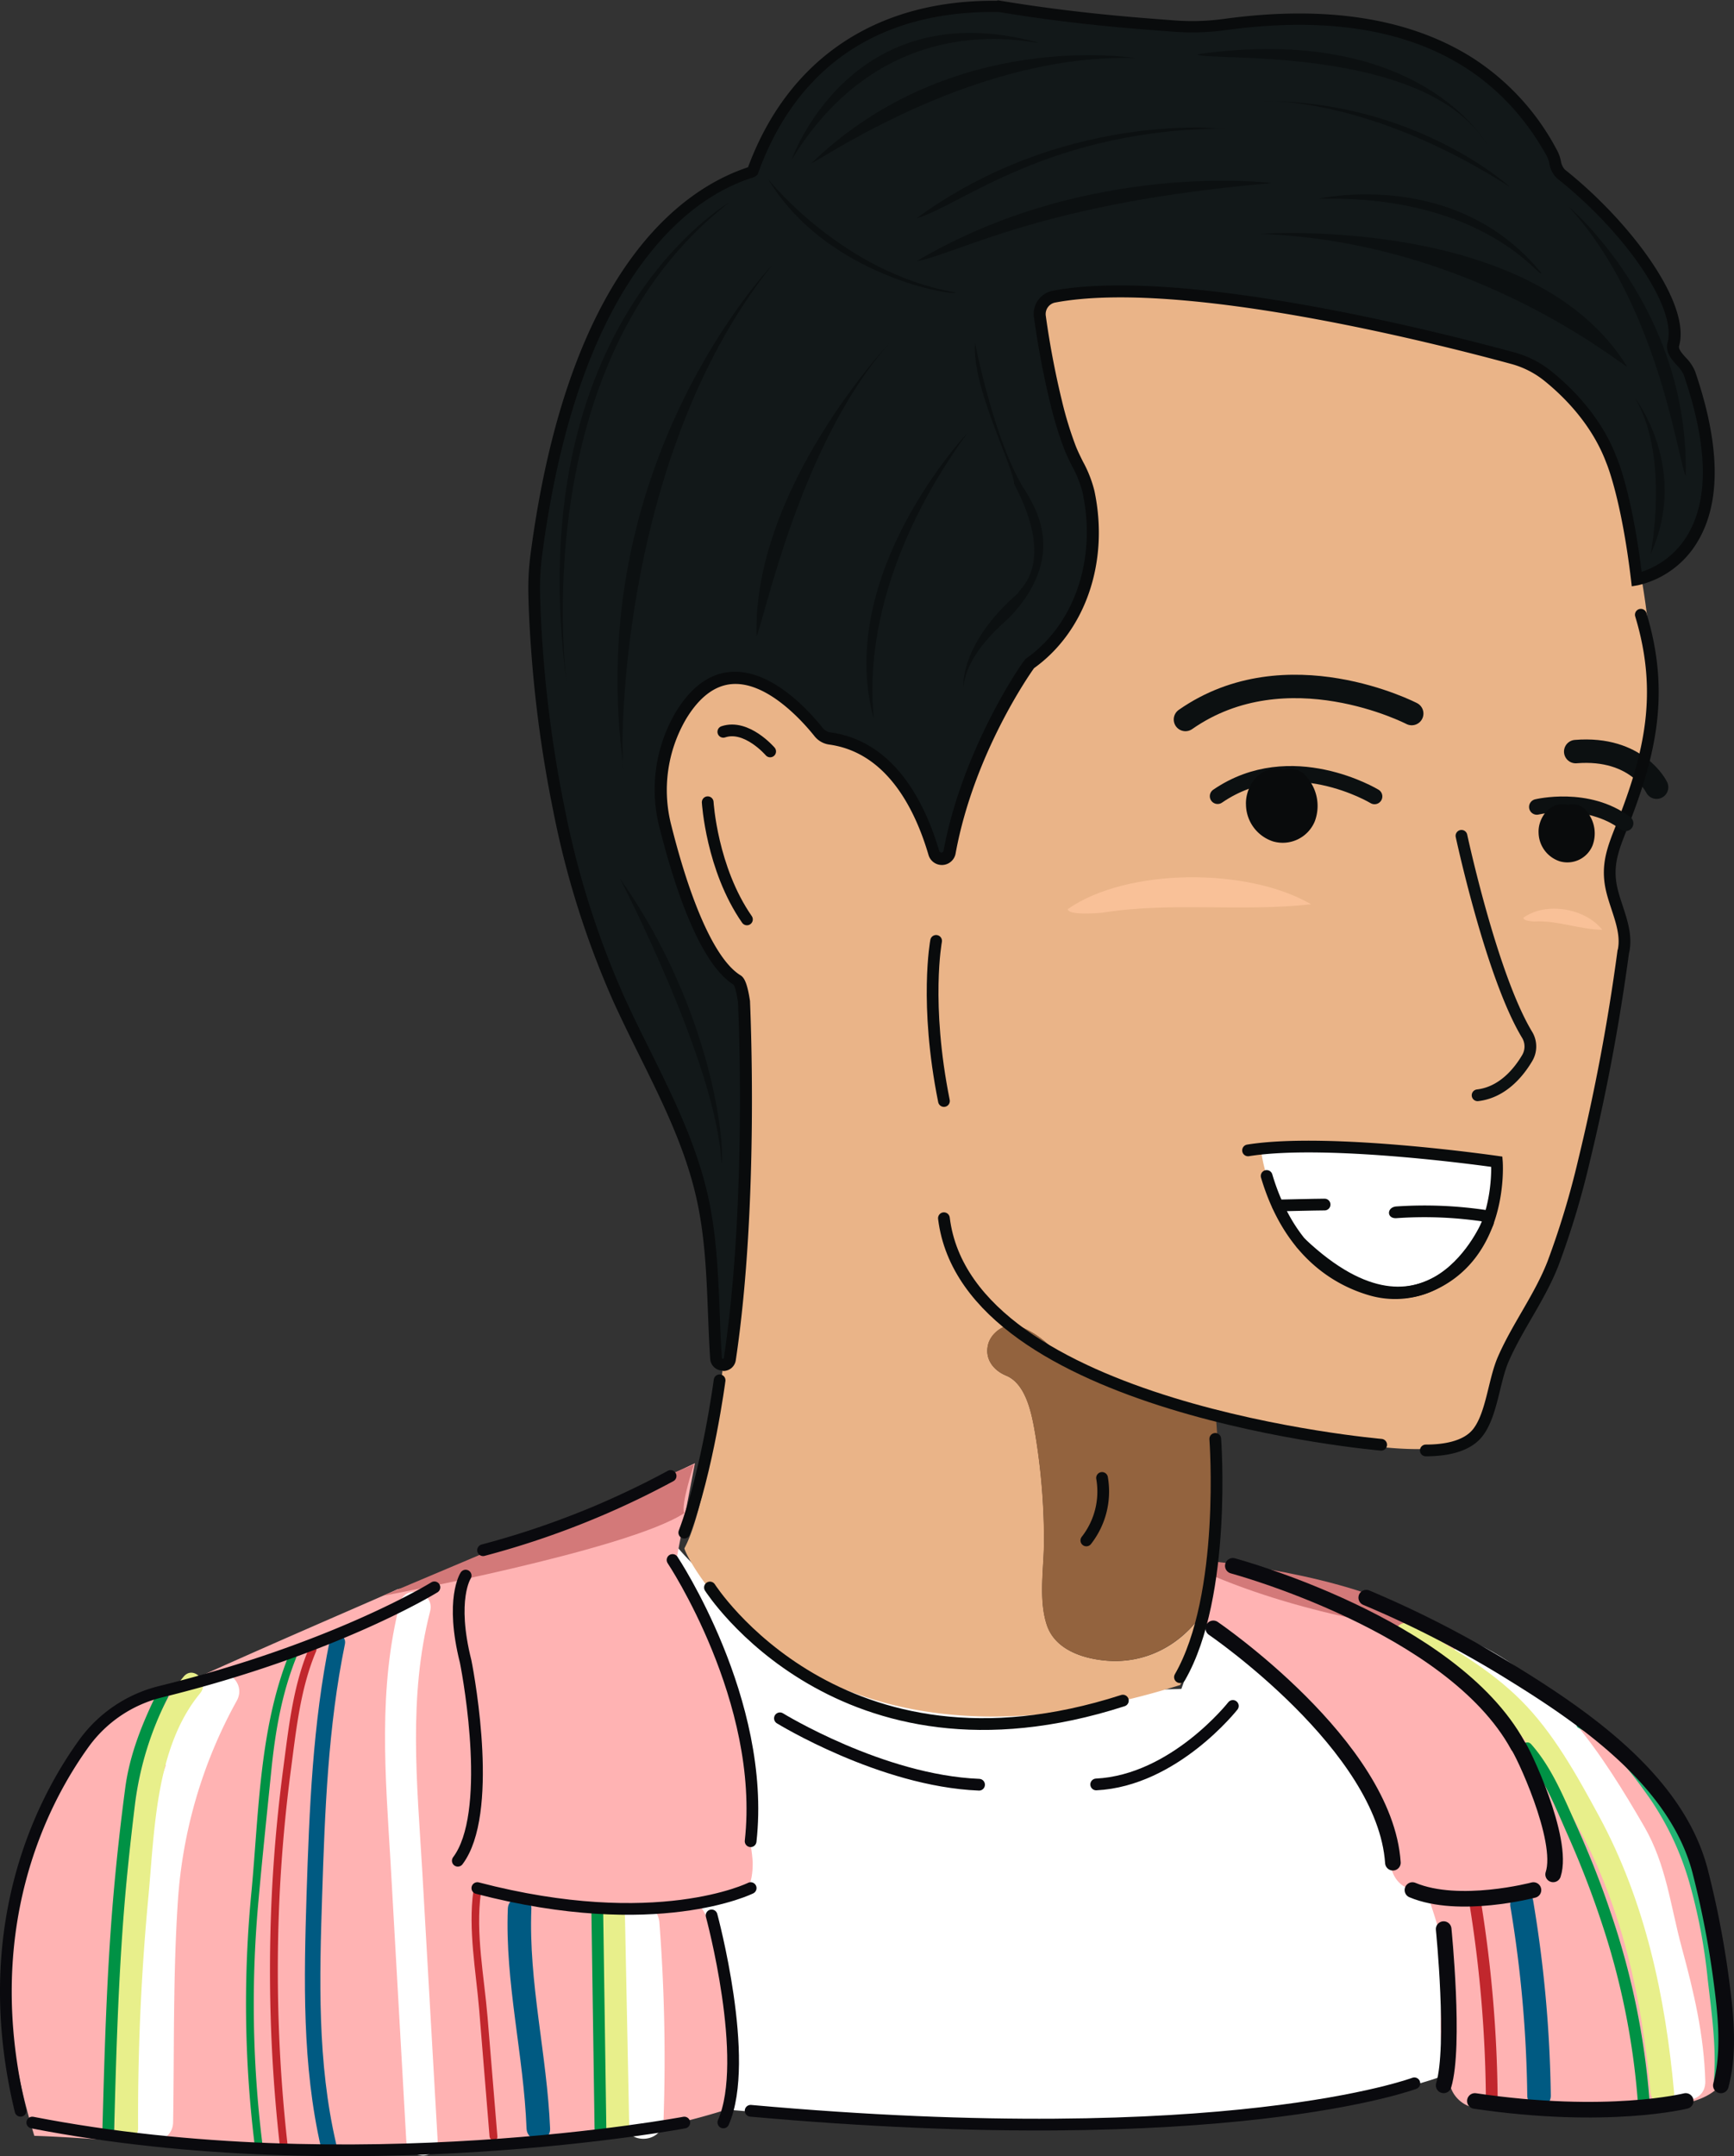 <svg xmlns="http://www.w3.org/2000/svg" viewBox="0 0 442.01 549.35"><rect x="0" y="0" width="442.01" height="549.35" fill="#333333" stroke="none"/><defs><style>.cls-1{fill:#fff;}.cls-2{fill:#eab488;}.cls-3{fill:#93633e;}.cls-4{fill:#121819;}.cls-5{fill:#090b0c;}.cls-6{fill:#0c1011;}.cls-16,.cls-17,.cls-18,.cls-19,.cls-20,.cls-21,.cls-22,.cls-7{fill:none;stroke-miterlimit:10;}.cls-7{stroke:#a9e7e5;stroke-width:1px;}.cls-8{fill:#f9c198;}.cls-9{fill:#ffb3b3;}.cls-10{fill:#d37979;}.cls-11{fill:#e8ef8b;}.cls-12{fill:#009245;}.cls-13{fill:#c1272d;}.cls-14{fill:#22b573;}.cls-15{fill:#005a82;}.cls-16,.cls-17{stroke:#0a0a0e;}.cls-16,.cls-17,.cls-18,.cls-19,.cls-20,.cls-21,.cls-22{stroke-linecap:round;}.cls-16,.cls-21,.cls-22{stroke-width:3.98px;}.cls-17,.cls-19,.cls-20{stroke-width:2.99px;}.cls-18,.cls-20,.cls-21{stroke:#0c1011;}.cls-18{stroke-width:5.97px;}.cls-19,.cls-22{stroke:#090b0c;}</style></defs><title>vectorizedbackwards</title><g id="Layer_2" data-name="Layer 2"><path class="cls-1" d="M457.13,548.7,451,565.5s-97,5-130-38c-21-2-18,14-18,14l32.21,131.21S472,685.5,525.53,661c12-16-20-80-20-80S513.24,560.89,457.13,548.7Z" transform="translate(-149.86 -135.19)"/><path class="cls-2" d="M307.37,330.63,407.89,199.26l148.29,24.88s6,32.84,8,40.8c8,26.87,7,53.74,7,53.74l-10.69,36.22s4,20.27,3.46,21.74c.73,24.12-20.37,85.62-20.37,85.62l-9.33,17-6.49,19.34c-6.59,13.72-58.1-.78-68.05-3.77.07.69.12,1.36.17,2l0,0c-4.81-4.24-12.53-4.61-18.43-6.43a114.2,114.2,0,0,1-20.49-8.68,6.5,6.5,0,0,0-.77-.34,23.06,23.06,0,0,0-10.41-8.23c-3.23-1.31-7.15,1.44-8,4.52-1,3.66,1.26,6.63,4.52,8,5.34,2.17,6.69,10.38,7.53,15.3A165.8,165.8,0,0,1,416,527.26c.07,7-1.5,15.19.7,21.92,2.07,6.33,9.17,8.62,15.19,9.13,10.17.86,19.1-4.13,24.5-12.06a109.73,109.73,0,0,1-5.68,18.26c-94.55,29.86-126.39-32.84-126.39-34.83,7-12.94,10.95-56.73,10.95-56.73Z" transform="translate(-149.86 -135.19)"/><path class="cls-3" d="M431.86,558.3c-6-.51-13.12-2.8-15.19-9.13-2.21-6.72-.63-15-.7-21.92a165.8,165.8,0,0,0-2.18-26.31c-.84-4.91-2.19-13.13-7.53-15.3-3.26-1.32-5.48-4.29-4.52-8,.81-3.08,4.72-5.83,8-4.52a23.06,23.06,0,0,1,10.41,8.23,6.5,6.5,0,0,1,.77.34,114.2,114.2,0,0,0,20.49,8.68c5.9,1.82,13.62,2.2,18.43,6.43l0,0a160.27,160.27,0,0,1-3.45,49.36C451,554.17,442,559.16,431.86,558.3Z" transform="translate(-149.86 -135.19)"/><path class="cls-1" d="M531.79,431.64s-34.07-5.58-60.33-3.79c-.76-.39,2.78,24.91,25.58,34.75,1.81.77,20,6.77,28.86-10.11C528.72,446.61,530.8,442.59,531.79,431.64Z" transform="translate(-149.86 -135.19)"/><path class="cls-4" d="M286.56,276.59c11.84-90,54.16-96.76,55.14-97.74,16.92-46.78,61.66-41.49,62.74-42.11,20.16,3.37,36.12,4.38,44.52,5a61.45,61.45,0,0,0,13.1-.38c60.92-8.32,78.48,24,83.42,32.88.93,1.66.78,4,2.27,5.22,17.38,13.78,31.31,33.68,28.65,43.34-.75,2.73,3.17,4.71,4.09,7.39,16.34,47.68-13.44,52.56-13.44,52.56-2.55-21.46-6.4-30.29-6.4-30.29-3.8-10.15-11.25-17.46-16.14-21.44a24.69,24.69,0,0,0-9.09-4.65c-17.56-4.78-84-21.84-116.94-15.67a4.47,4.47,0,0,0-3.58,5c1,7.27,2.34,14.53,4.11,21.67a96.39,96.39,0,0,0,3.56,11.7c1.49,3.86,3.87,7.2,4.74,11.3,3.43,16.18-1,33.92-15,43.79-.86.86-15.74,22.38-20.49,48.05a2.06,2.06,0,0,1-4,.21c-3.37-11.45-10.8-27-26.53-29.17a4.32,4.32,0,0,1-2.79-1.59c-4.52-5.68-22.37-25.64-35.24-4.09a37.14,37.14,0,0,0-3.87,28.09c3.34,13.28,9.72,33.83,18.29,39.11.77.47,1.33,2.82,1.75,5.55h0s2.5,50.19-3.61,91a1.75,1.75,0,0,1-3.48-.14c-1-14.22-.42-28.66-3.93-42.81-4.32-17.43-13.6-32.69-21-48.92a228.22,228.22,0,0,1-15.22-48.42,316.8,316.8,0,0,1-5.55-40.54c-.34-4.65-.59-9.3-.7-14A65.17,65.17,0,0,1,286.56,276.59Z" transform="translate(-149.86 -135.19)"/><path class="cls-5" d="M334,484.41a3.2,3.2,0,0,1-3.11-3c-.26-3.87-.41-7.82-.56-11.63-.4-10.2-.81-20.75-3.33-30.92-3-12.29-8.73-23.77-14.23-34.87-2.22-4.49-4.52-9.13-6.63-13.78a227.65,227.65,0,0,1-15.32-48.73,319.36,319.36,0,0,1-5.57-40.73c-.37-5.06-.6-9.65-.7-14a66.9,66.9,0,0,1,.54-10.28h0c9.59-72.86,38.67-93,55.16-98.57l.29-.1c10.12-27.31,32.22-42.36,62.28-42.41H404l.22-.12.52.09c18.14,3,32.92,4.15,41.75,4.82l2.64.2a60,60,0,0,0,12.78-.38c26.06-3.56,47.4-.18,63.41,10a62.38,62.38,0,0,1,21.39,23.39l.12.21a10.49,10.49,0,0,1,.9,2.53,4.31,4.31,0,0,0,1,2.25c16.39,13,32.2,33.86,29.16,44.91-.22.79.49,1.66,1.68,3a10.87,10.87,0,0,1,2.38,3.51c6.42,18.73,6.65,33.29.7,43.29a23.8,23.8,0,0,1-15.3,11.23l-1.54.26-.18-1.55c-2.49-20.91-6.25-29.79-6.32-29.94-3.6-9.59-10.52-16.61-15.69-20.8a23.1,23.1,0,0,0-8.54-4.37c-19.11-5.2-84-21.7-116.27-15.64a3,3,0,0,0-2.37,3.37,219,219,0,0,0,4.08,21.52,93.22,93.22,0,0,0,3.5,11.52c.54,1.39,1.22,2.76,1.88,4.09a31,31,0,0,1,2.93,7.45c3.83,18-2.21,35.75-15.38,45.2-1,1.38-15.34,21.78-20,47.22a3.55,3.55,0,0,1-6.91.36c-3.44-11.7-10.63-26.07-25.3-28.11a5.79,5.79,0,0,1-3.76-2.14c-2.6-3.27-11.79-13.89-20.91-13.28-4.49.3-8.48,3.34-11.88,9a35.87,35.87,0,0,0-3.71,27c5.24,20.86,11.5,34.43,17.63,38.2.95.58,1.73,1.93,2.44,6.6l0,.15c0,.5,2.44,50.8-3.63,91.31a3.19,3.19,0,0,1-3.2,2.76Zm2.85-98.33c-8.66-5.43-15-24.71-18.87-40a38.87,38.87,0,0,1,4-29.22c3.93-6.59,8.73-10.11,14.25-10.48,10.29-.7,19.82,9.85,23.45,14.4a2.82,2.82,0,0,0,1.83,1c16.25,2.26,24.06,17.68,27.76,30.22a.57.57,0,0,0,1.11-.06c4.73-25.58,19.72-47.66,20.9-48.83l.19-.16c12.31-8.72,17.95-25.31,14.35-42.26a28.35,28.35,0,0,0-2.68-6.73c-.69-1.39-1.41-2.82-2-4.34a96.06,96.06,0,0,1-3.62-11.88A222,222,0,0,1,413.42,216a6,6,0,0,1,4.78-6.73c32.93-6.18,98.35,10.45,117.61,15.69a26.07,26.07,0,0,1,9.64,4.93c5.46,4.43,12.77,11.85,16.57,22,.16.36,3.77,8.81,6.31,29a21.4,21.4,0,0,0,11.72-9.42c5.47-9.21,5.15-22.92-1-40.77a8.7,8.7,0,0,0-1.78-2.49c-1.34-1.5-3-3.36-2.33-5.77,2.38-8.66-10.5-27.79-28.14-41.78a6.59,6.59,0,0,1-2-3.84,8.07,8.07,0,0,0-.62-1.82l-.12-.21c-14.83-26.57-42.35-37.31-81.79-31.92a63.14,63.14,0,0,1-13.42.39l-2.64-.2c-8.83-.67-23.59-1.79-41.74-4.81-.35,0-.84,0-1.66,0-29.36,0-50,14.24-59.7,41.06l-.11.31-.24.24a3.63,3.63,0,0,1-1.57.74c-9.08,3.05-17.42,9.1-24.78,18-14.27,17.23-23.82,43.52-28.37,78.15h0a63.74,63.74,0,0,0-.51,9.82c.1,4.33.33,8.88.69,13.89a316.38,316.38,0,0,0,5.52,40.35,224.72,224.72,0,0,0,15.12,48.1c2.09,4.61,4.37,9.23,6.59,13.69,5.57,11.24,11.33,22.87,14.45,35.48,2.59,10.47,3,21.17,3.41,31.52.15,3.79.3,7.72.56,11.55,0,.1,0,.23.25.24s.25-.12.26-.22c5.92-39.47,3.71-88.4,3.6-90.64C337.46,387.17,337,386.27,336.85,386.08ZM404.12,135.3Z" transform="translate(-149.86 -135.19)"/><path class="cls-6" d="M351.66,175.87s14.93-42.79,62.7-29.86C415.35,147,376.54,135.07,351.66,175.87Z" transform="translate(-149.86 -135.19)"/><path class="cls-6" d="M549.7,187.82s30.85,25.88,29.86,68.67C577.57,252.5,572.59,212.7,549.7,187.82Z" transform="translate(-149.86 -135.19)"/><path class="cls-6" d="M528.81,171.89S511.89,141,455.16,149C455.16,151,512.88,146,528.81,171.89Z" transform="translate(-149.86 -135.19)"/><path class="cls-6" d="M460.13,167.91s-39.81-4-76.63,22.89c10.95-3,33.84-22.89,79.62-22.89" transform="translate(-149.86 -135.19)"/><path class="cls-6" d="M486,185.82s34.83-8,56.73,18.91C542.74,206.72,528.81,184.83,486,185.82Z" transform="translate(-149.86 -135.19)"/><path class="cls-6" d="M398.43,222.65s5,25.88,12.94,37.82c3,5,10,16.92-4,31.85-2,2-10.95,9-11.94,17.91,0,0-1-10.95,13.93-23.89,0-1,10-7-1-27.87C408.38,254.49,397.44,233.6,398.43,222.65Z" transform="translate(-149.86 -135.19)"/><path class="cls-6" d="M471.08,194.78s69.67-5,93.55,33.84C563.64,228.62,525.82,196.77,471.08,194.78Z" transform="translate(-149.86 -135.19)"/><path class="cls-6" d="M474.07,181.84s-46.78-6-90.57,19.9C394.45,199.76,415.35,186.82,474.07,181.84Z" transform="translate(-149.86 -135.19)"/><path class="cls-6" d="M376.54,222.65s-34.83,36.82-33.84,74.64C344.69,293.31,353.65,248.52,376.54,222.65Z" transform="translate(-149.86 -135.19)"/><path class="cls-6" d="M396.44,245.54s-33.84,35.83-23.89,72.65C372.56,315.2,367.58,285.35,396.44,245.54Z" transform="translate(-149.86 -135.19)"/><path class="cls-7" d="M49.5,323" transform="translate(-149.86 -135.19)"/><path class="cls-8" d="M422.06,366.81c15.18-10.59,46-10.59,62-1.22-17.91,2-35.83-.67-53.18,2.15C425.42,368.2,422,367.9,422.06,366.81Z" transform="translate(-149.86 -135.19)"/><path class="cls-8" d="M538.22,369c5.83-4.17,15.77-2.35,20.07,3.09-5.95-.1-11.49-2.44-17.33-2.12C539.18,369.9,538.12,369.56,538.22,369Z" transform="translate(-149.86 -135.19)"/><path class="cls-6" d="M294.35,309.8s-11.36-82.18,41.38-123C335.73,186.82,282,217.67,294.35,309.8Z" transform="translate(-149.86 -135.19)"/><path class="cls-6" d="M345.68,180.85s18.91,23.89,47.77,28.86C393.46,210.71,360.61,205.73,345.68,180.85Z" transform="translate(-149.86 -135.19)"/><path class="cls-6" d="M346.68,202.74s-48.77,50.76-37.82,128.38C307.87,329.14,306.87,252.5,346.68,202.74Z" transform="translate(-149.86 -135.19)"/><path class="cls-6" d="M307.87,359s24.88,47.77,25.88,72.65C334.74,427.66,331.75,392.83,307.87,359Z" transform="translate(-149.86 -135.19)"/><path class="cls-9" d="M458.21,541.95c-1.13-5.12,4.33-11.27,10.25-7.83,6.35,3.68,14.51,3.48,21.52,5.22a97.54,97.54,0,0,1,21.63,8.29c8,4.19,14.95,10,22.16,15.35a5.45,5.45,0,0,1,5.26.87l20.62,15.85c5.72,4.4,11.68,8.7,16.3,14.3,10.69,13,11,31.15,13.49,47.08,1.09,7,3.94,17,.23,23.61-3.86,6.88-13.91,7-20.82,7.83a123.9,123.9,0,0,1-25.21.47c-4-.33-9.2-.45-13.85-1.58-5.1,2.92-11.25-2.22-10.36-7.35-3.59-7.07-2.06-16.89-1.78-24.32a44.43,44.43,0,0,0-1.41-14c-.54-1.95-1.18-3.87-1.83-5.79a12.85,12.85,0,0,1-.95-2.63,1.58,1.58,0,0,0-.25-.84c-4.53,1.15-8.3-1.55-8.94-6.53-3.29-25.44-25.31-43.23-44.4-57.67C455.89,549.19,455.95,544.72,458.21,541.95Z" transform="translate(-149.86 -135.19)"/><path class="cls-9" d="M175.61,574.47c15-8.45,71.55-32.35,75.53-34.34C266.07,537.14,327,508,327,508l-5,26.06a45.13,45.13,0,0,0,2.75,7.39,16.34,16.34,0,0,1,2,1.59,15.22,15.22,0,0,1,4.1,6.87,16.73,16.73,0,0,1,.48,4.3,58.83,58.83,0,0,1,2.49,5.62,45.22,45.22,0,0,1,2.18,8.52,29.7,29.7,0,0,1,3.52,6.8c2.07,6.17,2.39,13.21,3.35,19.63.44,3-.11,5.91-2.24,7.93a36.91,36.91,0,0,1,1.1,7c0,10.95-5.17,7.8-14.73,9.12,11.14,15.09,9.26,33.45,8.26,53.8-60.21,19.13-143.81,7.74-176.65,6.75C136.69,607.8,175.39,575.45,175.61,574.47Z" transform="translate(-149.86 -135.19)"/><path class="cls-10" d="M326.78,508.28l-79.34,33.52s62.42-11.62,76.85-21.08C323.29,518.73,326.78,508.28,326.78,508.28Z" transform="translate(-149.86 -135.19)"/><path class="cls-10" d="M460.13,533.16s39.81,4,55.73,16.92c1.87,1.7-29.86-2-56.73-13.35C460.13,536.55,460.13,533.16,460.13,533.16Z" transform="translate(-149.86 -135.19)"/><path class="cls-1" d="M526.78,554.21c19.47,9.33,31.69,28.22,42.17,46.31,5.69,9.83,6.69,20.15,9.6,30.88,3.08,11.33,5.68,22.28,6,34.09.17,6.41-9.78,6.4-10,0-.28-10.63-2.59-20.43-5.41-30.61s-3.48-20.11-8.83-29.34c-9.65-16.66-20.67-34.15-38.6-42.74C516,560,521,551.46,526.78,554.21Z" transform="translate(-149.86 -135.19)"/><path class="cls-1" d="M317.94,625A452.4,452.4,0,0,1,319,675.33c-.22,6.39-10.17,6.42-10,0A452.4,452.4,0,0,0,308,625C307.5,618.66,317.45,618.69,317.94,625Z" transform="translate(-149.86 -135.19)"/><path class="cls-11" d="M509.66,549.11c9.8,5.54,19.78,11.22,27.82,19.22,8.36,8.33,14.31,19.15,19.9,29.44,11.84,21.79,17,46.09,19.22,70.6.35,3.83-5.63,3.8-6,0-2.12-23.44-7.09-46.75-18.4-67.59-5.21-9.6-10.7-19.78-18.39-27.64s-17.59-13.45-27.19-18.88C503.3,552.37,506.31,547.21,509.66,549.11Z" transform="translate(-149.86 -135.19)"/><path class="cls-1" d="M185.54,616a132.26,132.26,0,0,1,6.6-31.07c-1.77-1.16-3-3.39-2.21-5.5a38.44,38.44,0,0,1,3.88-7.6,5.49,5.49,0,0,1,4.79-2.46q1.44-2.93,3-5.8c3.1-5.6,11.7-.59,8.59,5a121.82,121.82,0,0,0-15,51.19c-1.23,18.63-.9,37.44-1.2,56.1-.1,6.4-10.06,6.42-10,0C184.36,656,183.76,635.81,185.54,616Z" transform="translate(-149.86 -135.19)"/><path class="cls-11" d="M182.29,612.67c1.79-17.24,2.85-36.35,14.37-50.27,2.45-3,6.66,1.28,4.22,4.22-11.41,13.79-11.61,35-13.2,51.92q-2.77,29.39-2.62,58.94c0,3.84-6,3.85-6,0A606.5,606.5,0,0,1,182.29,612.67Z" transform="translate(-149.86 -135.19)"/><path class="cls-11" d="M309.17,623.55l1.07,52.65c.08,3.84-5.89,3.84-6,0l-1.07-52.65C303.12,619.7,309.1,619.7,309.17,623.55Z" transform="translate(-149.86 -135.19)"/><path class="cls-12" d="M303.62,622.49l.81,55.82a1.49,1.49,0,0,1-3,0l-.81-55.82A1.49,1.49,0,0,1,303.62,622.49Z" transform="translate(-149.86 -135.19)"/><path class="cls-12" d="M178.77,618.18c.79-9.13,1.8-18.25,3-27.33,1.13-8.7,4.46-16.85,8.33-24.69.85-1.72,3.43-.21,2.58,1.51a81.9,81.9,0,0,0-8.4,27.11c-1.1,9.08-2.1,18.17-2.82,27.29-1.46,18.49-2,37-2.49,55.58-.05,1.92-3,1.93-3,0C176.51,657.81,177.06,638,178.77,618.18Z" transform="translate(-149.86 -135.19)"/><path class="cls-12" d="M540.19,579.62c5.07,5.72,8.09,13.07,11.21,20,3.36,7.45,6.41,15,9,22.79a193.39,193.39,0,0,1,9.95,48.25c.14,1.92-2.85,1.91-3,0a189.16,189.16,0,0,0-9.28-45.77c-2.48-7.52-5.36-14.9-8.57-22.13s-6.25-15.09-11.47-21C536.81,580.3,538.91,578.18,540.19,579.62Z" transform="translate(-149.86 -135.19)"/><path class="cls-12" d="M214,616.77c1.83-19.77,2-41.08,9.43-59.73.47-1.18,2.39-.66,1.92.53-3.74,9.38-5.34,18.94-6.35,28.94-1.08,10.72-2.22,21.44-3.18,32.17a290,290,0,0,0,.89,62.49c.16,1.27-1.83,1.26-2,0A294.43,294.43,0,0,1,214,616.77Z" transform="translate(-149.86 -135.19)"/><path class="cls-13" d="M219.23,616.26q.83-15.39,2.86-30.69c1.34-10.12,2.46-20.73,6.44-30.2.49-1.16,2.42-.65,1.92.53-4,9.41-5.07,19.9-6.4,29.94q-2.13,16.1-2.92,32.34a399.86,399.86,0,0,0,2,63.21c.14,1.27-1.85,1.26-2,0A399.71,399.71,0,0,1,219.23,616.26Z" transform="translate(-149.86 -135.19)"/><path class="cls-14" d="M553.28,573.77c7.06,3.17,12,9.78,16.69,15.75A72.84,72.84,0,0,1,581.35,611a127.48,127.48,0,0,1,5.36,24.77c1.26,9.75,2.87,20.08,2,29.91-.11,1.27-2.1,1.28-2,0,.77-8.68-.56-17.63-1.55-26.26a141.8,141.8,0,0,0-4.67-24.57,73.87,73.87,0,0,0-10.21-21.62c-4.64-6.55-10.52-14.37-18-17.72C551.11,575,552.12,573.25,553.28,573.77Z" transform="translate(-149.86 -135.19)"/><path class="cls-15" d="M228,618c.71-21.78,1.56-43.61,5.95-65,.51-2.51,4.35-1.45,3.84,1.06-4.32,21.06-5.11,42.54-5.81,64-.69,21.21-1.27,42.58,3.58,63.4.58,2.49-3.26,3.56-3.84,1.06C226.83,661.3,227.34,639.59,228,618Z" transform="translate(-149.86 -135.19)"/><path class="cls-15" d="M279.31,621.52c.15-3.83,6.12-3.85,6,0-.75,18.83,4,37.24,4.77,56,.15,3.84-5.82,3.84-6,0C283.36,658.76,278.56,640.35,279.31,621.52Z" transform="translate(-149.86 -135.19)"/><path class="cls-13" d="M270.52,617c.17-1.26,2.09-.73,1.92.53-1.39,10.21.85,21.36,1.7,31.58l2.51,30.43c.11,1.28-1.89,1.27-2,0L272,647.18C271.17,637.35,269.18,626.86,270.52,617Z" transform="translate(-149.86 -135.19)"/><path class="cls-15" d="M540.67,619.44a324.52,324.52,0,0,1,4.5,49.69c0,3.84-5.92,3.85-6,0a314.1,314.1,0,0,0-4.29-48.1C534.28,617.27,540,615.65,540.67,619.44Z" transform="translate(-149.86 -135.19)"/><path class="cls-13" d="M527.34,619.56a330.13,330.13,0,0,1,4.28,50,1.49,1.49,0,0,1-3,0,324.88,324.88,0,0,0-4.17-49.18C524.16,618.48,527,617.67,527.34,619.56Z" transform="translate(-149.86 -135.19)"/><path class="cls-1" d="M251.81,543.64c1.27-5,9-2.86,7.68,2.12-5.59,21.81-3.32,43.8-2,66l3.93,68.8c.29,5.12-7.67,5.1-8,0l-4-70.77C248.09,587.47,246.19,565.57,251.81,543.64Z" transform="translate(-149.86 -135.19)"/><path class="cls-16" d="M540.75,616.76s-18.91,5-30.85,0" transform="translate(-149.86 -135.19)"/><path class="cls-16" d="M464.12,534.15s55.73,14.93,72.65,45.78c1,1,11.94,23.89,9,32.84" transform="translate(-149.86 -135.19)"/><path class="cls-16" d="M459.14,550.08s43.79,29.86,45.78,59.71" transform="translate(-149.86 -135.19)"/><path class="cls-16" d="M498.13,542.26a265,265,0,0,1,37.51,19.42c18.82,11.62,41.72,27.62,47.59,50.24a236.71,236.71,0,0,1,5.5,28.62c1.1,8.39,2,17.7-.21,26" transform="translate(-149.86 -135.19)"/><path class="cls-16" d="M517.86,666.52c3-10,0-39.81,0-39.81" transform="translate(-149.86 -135.19)"/><path class="cls-16" d="M579.56,670.5s-19.9,5-53.74,0" transform="translate(-149.86 -135.19)"/><path class="cls-17" d="M320.8,511.26A217,217,0,0,1,273,530.17" transform="translate(-149.86 -135.19)"/><path class="cls-17" d="M268.56,536.64s-4,6,0,21.89c1,5,7,38.81-2,50.76" transform="translate(-149.86 -135.19)"/><path class="cls-17" d="M341.21,616.26s-23.89,11.94-69.67,0" transform="translate(-149.86 -135.19)"/><path class="cls-17" d="M321.3,532.66s23.89,35.83,19.9,71.66" transform="translate(-149.86 -135.19)"/><path class="cls-17" d="M464.12,569.85s-14.93,19-34.83,20" transform="translate(-149.86 -135.19)"/><path class="cls-17" d="M348.67,573s25.88,15.92,50.76,16.92" transform="translate(-149.86 -135.19)"/><path class="cls-17" d="M260.59,539.63s-25.13,15.6-69.73,26.58a34.16,34.16,0,0,0-19.48,13C160,594.89,144,627.15,155.1,673" transform="translate(-149.86 -135.19)"/><path class="cls-17" d="M331.25,623.22s10,36.82,3,52.75" transform="translate(-149.86 -135.19)"/><path class="cls-17" d="M324.29,676s-84.59,15.92-166.2,0" transform="translate(-149.86 -135.19)"/><path class="cls-17" d="M510.39,666s-47.77,17.91-169.19,7" transform="translate(-149.86 -135.19)"/><path class="cls-18" d="M572.14,335.76s-4.94-10.34-20.62-9.07" transform="translate(-149.86 -135.19)"/><path class="cls-18" d="M509.72,317s-31.87-16.51-57.68,1.51" transform="translate(-149.86 -135.19)"/><path class="cls-19" d="M568.12,291.82c6,19.82,2.55,35.36-5,54.33-2.1,5.29-3.73,9.46-2.51,15.26,1.13,5.35,4.4,10.92,3,16.5a513.41,513.41,0,0,1-10,53.13,214.34,214.34,0,0,1-7.85,26c-3.37,8.68-9,16-12.66,24.35-2.46,5.56-2.93,14.18-6.53,18.81-2.94,3.79-8.85,4.55-13.26,4.55" transform="translate(-149.86 -135.19)"/><path class="cls-20" d="M522.4,348.15s7.65,35.71,16.74,50.71a5.78,5.78,0,0,1,0,5.94c-2.11,3.56-6.22,8.71-12.63,9.46" transform="translate(-149.86 -135.19)"/><path class="cls-21" d="M541.62,340.79s12.93-3.15,22.61,4.17" transform="translate(-149.86 -135.19)"/><path class="cls-19" d="M346.18,326.65s-6-7-11.94-5" transform="translate(-149.86 -135.19)"/><path class="cls-21" d="M500.24,338.11s-21.27-12.9-40-.06" transform="translate(-149.86 -135.19)"/><path class="cls-19" d="M501.93,503.3s-105.49-9-111.46-57.72" transform="translate(-149.86 -135.19)"/><path class="cls-19" d="M388.48,374.92s-3,15.92,2,40.8" transform="translate(-149.86 -135.19)"/><path class="cls-19" d="M330.26,339.59s1,16.92,10,29.86" transform="translate(-149.86 -135.19)"/><path class="cls-19" d="M459.64,501.81s3,39.81-9,60.71" transform="translate(-149.86 -135.19)"/><path class="cls-19" d="M324.29,525.69c6-15.92,9-38.81,9-38.81" transform="translate(-149.86 -135.19)"/><path class="cls-19" d="M430.78,511.76a20.19,20.19,0,0,1-4,15.92" transform="translate(-149.86 -135.19)"/><path class="cls-22" d="M528.81,456.52" transform="translate(-149.86 -135.19)"/><path class="cls-19" d="M468,428.3c20.66-3.32,63.42,2.89,63.42,2.89s1.9,24.15-17.86,31.95a22,22,0,0,1-14.16.68c-8.25-2.37-20.76-9.14-26.66-29" transform="translate(-149.86 -135.19)"/><path class="cls-5" d="M474,331.13a7,7,0,0,1,3,.13,5.67,5.67,0,0,1,6.37,2.43A11.13,11.13,0,0,1,485,344.48a8.84,8.84,0,0,1-10.67,5.08,10,10,0,0,1-6.86-9.28C467.26,336.33,469.89,331.85,474,331.13Z" transform="translate(-149.86 -135.19)"/><path class="cls-5" d="M547.21,340.18a5.48,5.48,0,0,1,2.32.1,4.44,4.44,0,0,1,5,1.9,8.73,8.73,0,0,1,1.27,8.46,6.93,6.93,0,0,1-8.36,4,7.82,7.82,0,0,1-5.38-7.27C541.91,344.25,544,340.74,547.21,340.18Z" transform="translate(-149.86 -135.19)"/><path class="cls-19" d="M529.15,446.65S514.42,483,481.55,452" transform="translate(-149.86 -135.19)"/><path class="cls-5" d="M505.83,442.58a106.87,106.87,0,0,1,23.38,1c2.5.38,1.44,3.26-1.06,2.88a102,102,0,0,0-22.33-.89C503.28,445.73,503.3,442.75,505.83,442.58Z" transform="translate(-149.86 -135.19)"/><path class="cls-19" d="M475.58,442.34s9.94-.24,11.93-.24" transform="translate(-149.86 -135.19)"/><path class="cls-19" d="M330.83,539.67s33.12,52.07,105.26,28.82" transform="translate(-149.86 -135.19)"/><path class="cls-6" d="M534.78,182.84s-23.89-21.89-62.7-21.89C473.07,160.94,498.95,159.95,534.78,182.84Z" transform="translate(-149.86 -135.19)"/><path class="cls-6" d="M439.24,150s-46.78-7.83-82.6,26.84C361.61,174.3,399.43,148.74,439.24,150Z" transform="translate(-149.86 -135.19)"/><path class="cls-6" d="M566.62,236.58s13.93,17.91,4,39.81C570.6,276.39,575.58,251.51,566.62,236.58Z" transform="translate(-149.86 -135.19)"/></g></svg>